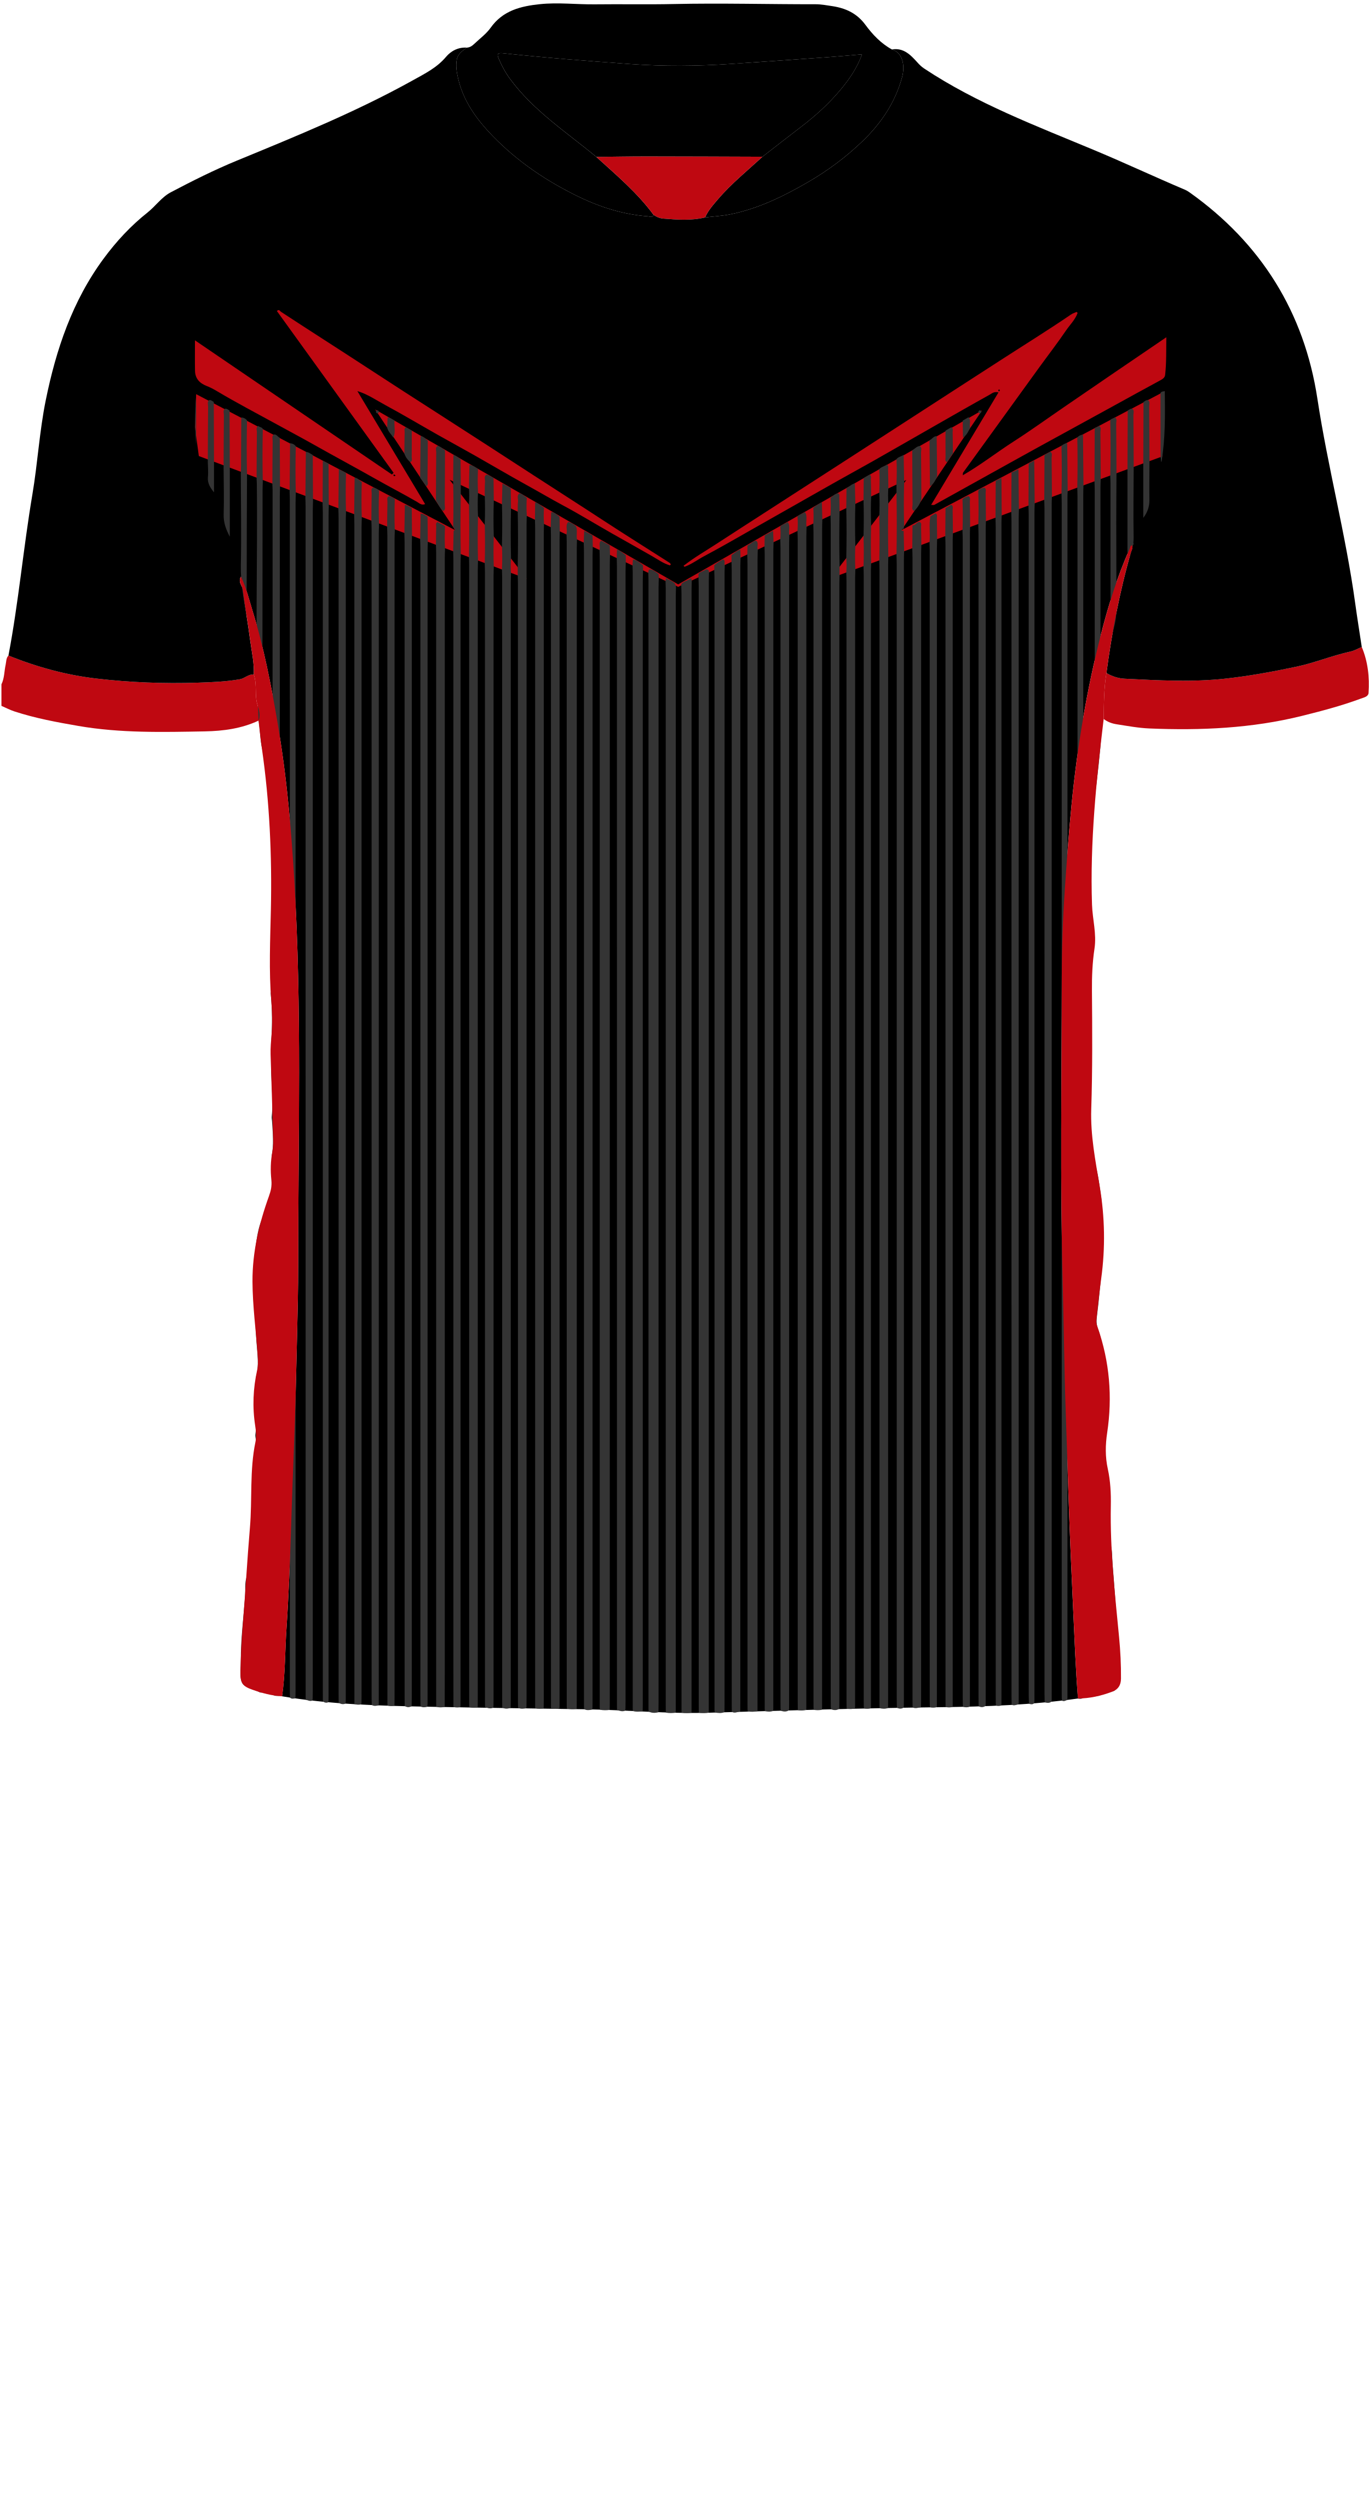 <!--?xml version="1.0" encoding="utf-8"?-->
<!-- Generator: Adobe Illustrator 24.2.3, SVG Export Plug-In . SVG Version: 6.00 Build 0)  -->
<svg version="1.1" id="Camada_1" xmlns="http://www.w3.org/2000/svg" xmlns:xlink="http://www.w3.org/1999/xlink" x="0px" y="0px" viewBox="0 0 229 418" enable-background="new 0 0 229 418" xml:space="preserve">
<g onclick="select(this)" class="" id="gola-primaria" fill="#000000">
	<path d="M109.326,35.921c-0.173,0.533-0.592,0.274-0.904,0.252
		c-4.104-0.299-7.951-1.506-11.64-3.29c-5.355-2.589-10.23-5.882-14.371-10.152
		c-2.651-2.734-4.901-5.787-5.784-9.624c-0.235-1.02-0.403-2.042-0.231-3.081
		c0.166-0.997,0.943-1.53,1.699-2.063c0.514-0.025,0.903-0.308,1.253-0.641
		c0.926-0.881,2-1.661,2.727-2.686c2.042-2.877,5.02-3.604,8.239-3.938
		c3.073-0.32,6.141,0.064,9.212,0.028c4.397-0.052,8.797,0.044,13.193-0.051
		c7.91-0.172,15.818,0.047,23.727,0.036c0.912-0.001,1.829,0.175,2.737,0.309
		c2.248,0.332,4.15,1.192,5.57,3.12c1.201,1.631,2.613,3.125,4.439,4.127
		c1.692,0.471,2.295,2.511,1.676,4.744c-1.17,4.221-3.545,7.68-6.642,10.647
		c-2.746,2.63-5.801,4.902-9.102,6.809c-4.071,2.352-8.275,4.418-12.928,5.357
		c-1.397,0.282-2.836,0.358-4.255,0.528c0.498-1.148,1.324-2.066,2.121-3.001
		c2.249-2.638,4.945-4.811,7.481-7.15c2.146-1.662,4.282-3.338,6.44-4.983
		c2.393-1.825,4.613-3.831,6.55-6.136c1.491-1.774,2.812-3.658,3.661-5.996
		c-2.045,0.171-3.948,0.35-5.854,0.486c-5.38,0.383-10.76,0.759-16.141,1.117
		c-5.59,0.372-11.179,0.415-16.772,0.019c-7.133-0.505-14.261-1.061-21.372-1.816
		c-0.726-0.077-0.973,0.109-0.667,0.832c0.515,1.218,1.126,2.376,1.913,3.447
		c3.924,5.341,9.441,8.916,14.446,13.059
		C103.115,29.287,106.607,32.223,109.326,35.921z"></path>
</g>
<g onclick="select(this)" class="" id="detalhe-punho" fill="#bf0811">
	<path d="M0.24,114.414c0.507-1.033,0.462-2.185,0.703-3.276
		c0.116-0.528,0.064-1.104,0.471-1.542c4.747,1.919,9.661,3.264,14.739,3.852
		c5.621,0.651,11.275,0.868,16.94,0.684c2.35-0.076,4.69-0.164,7.019-0.566
		c0.849-0.146,1.445-0.891,2.341-0.789c0.48,1.37,0.244,2.819,0.426,4.227
		c0.148,1.146,0.879,2.263,0.364,3.479c-2.841,1.333-5.908,1.738-8.967,1.795
		c-7.065,0.131-14.14,0.304-21.158-0.907c-3.614-0.624-7.213-1.288-10.704-2.43
		c-0.746-0.244-1.451-0.616-2.174-0.93C0.24,116.813,0.24,115.614,0.24,114.414z"></path>
	<path d="M184.617,120.203c0.037-2.57,0.037-5.142,0.463-7.689
		c0.94,0.57,1.979,0.904,3.054,0.956c5.608,0.275,11.229,0.599,16.823-0.011
		c3.99-0.435,7.945-1.161,11.886-1.994c3.093-0.653,6.001-1.869,9.074-2.541
		c0.649-0.142,1.25-0.5,1.873-0.759c1.029,2.465,1.315,5.05,1.132,7.685
		c-0.044,0.626-0.767,0.756-1.271,0.943c-3.215,1.194-6.528,2.066-9.852,2.892
		c-8.398,2.088-16.943,2.464-25.54,2.105c-1.825-0.076-3.643-0.418-5.454-0.697
		C186.023,120.973,185.262,120.707,184.617,120.203z"></path>
</g>
<g onclick="select(this)" class="" id="gola-secundaria" fill="#bf0811">
	<path d="M127.543,26.201c-2.536,2.339-5.232,4.511-7.481,7.15
		c-0.797,0.935-1.623,1.853-2.121,3.001c-2.313,0.56-4.646,0.381-6.981,0.197
		c-0.616-0.048-1.141-0.285-1.634-0.628c-2.719-3.699-6.211-6.634-9.578-9.692
		c2.834-0.029,5.668-0.082,8.501-0.081
		C114.681,26.151,121.112,26.182,127.543,26.201z"></path>
</g>
<path d="M189.368,91.157c0.038-0.134,0.075-0.268,0.113-0.402
	c0.026,0.028,0.073,0.055,0.075,0.085c0.012,0.152,0.02,0.31-0.208,0.297
	C189.348,91.137,189.368,91.157,189.368,91.157z"></path>
<g onclick="select(this)" class="" id="estampa-primaria" fill="#000000">
	<path d="M42.453,112.778c-0.896-0.102-1.492,0.643-2.341,0.789
		c-2.329,0.402-4.669,0.489-7.019,0.566c-5.665,0.184-11.318-0.033-16.94-0.684
		c-5.078-0.588-9.992-1.933-14.739-3.852c1.697-8.915,2.489-17.963,4-26.905
		c0.886-5.239,1.179-10.56,2.24-15.778c1.729-8.505,4.452-16.588,9.668-23.661
		c2.122-2.878,4.538-5.491,7.34-7.71c1.364-1.08,2.364-2.584,3.925-3.405
		c3.61-1.899,7.258-3.728,11.032-5.281c9.991-4.113,20.001-8.18,29.465-13.442
		c1.975-1.098,3.998-2.095,5.516-3.9c0.844-1.003,2.058-1.647,3.495-1.552
		c-0.756,0.533-1.533,1.066-1.699,2.063c-0.173,1.038-0.004,2.061,0.231,3.081
		c0.883,3.838,3.133,6.89,5.784,9.624c4.141,4.271,9.016,7.563,14.371,10.152
		c3.689,1.784,7.536,2.99,11.64,3.29c0.312,0.023,0.73,0.281,0.904-0.251
		c0.494,0.343,1.018,0.58,1.634,0.628c2.335,0.184,4.667,0.363,6.98-0.197
		c1.42-0.17,2.858-0.246,4.255-0.528c4.653-0.939,8.857-3.005,12.928-5.357
		c3.301-1.907,6.357-4.179,9.102-6.809c3.097-2.967,5.471-6.426,6.642-10.647
		c0.619-2.234,0.016-4.273-1.676-4.744c1.942-0.323,3.118,0.898,4.249,2.153
		c0.347,0.386,0.685,0.727,1.128,1.021c8.872,5.889,18.79,9.613,28.527,13.682
		c5.067,2.118,10.038,4.444,15.091,6.587c0.285,0.121,0.559,0.284,0.812,0.464
		c11.967,8.495,19.178,20.083,21.368,34.482c1.744,11.467,4.739,22.683,6.319,34.167
		c0.337,2.452,0.734,4.896,1.104,7.343c-0.623,0.259-1.225,0.617-1.873,0.759
		c-3.073,0.671-5.981,1.887-9.074,2.541c-3.941,0.833-7.895,1.559-11.886,1.994
		c-5.594,0.61-11.216,0.285-16.823,0.011c-1.076-0.053-2.115-0.387-3.054-0.956
		c0.913-6.797,2.195-13.519,4.081-20.119c0.116-0.405,0.406-0.798,0.186-1.258
		c0.229,0.014,0.22-0.145,0.208-0.297c-0.002-0.03-0.049-0.057-0.075-0.085
		c-0.038,0.134-0.075,0.268-0.113,0.402c-0.338,0.089-0.329,0.433-0.43,0.66
		c-2.042,4.574-3.519,9.347-4.761,14.182c-2.408,9.376-3.984,18.897-4.931,28.537
		c-0.471,4.788-0.818,9.583-1.14,14.377c-0.324,4.814-0.49,9.647-0.494,14.473
		c-0.014,17.026-0.293,34.051,0.154,51.078c0.192,7.304,0.26,14.611,0.515,21.916
		c0.17,4.865,0.32,9.731,0.485,14.597c0.203,5.981,0.459,11.958,0.741,17.936
		c0.237,5.022,0.416,10.045,0.81,15.058c-7.654,1.07-15.358,1.361-23.073,1.452
		c-12.947,0.153-25.888,0.562-38.83,0.929c-6.761,0.191-13.496-0.465-20.247-0.577
		c-8.711-0.144-17.422-0.246-26.132-0.423c-8.31-0.169-16.623-0.353-24.848-1.751
		c0.542-3.76,0.482-7.56,0.739-11.339c0.382-5.609,0.58-11.233,0.76-16.854
		c0.142-4.427,0.293-8.852,0.473-13.278c0.255-6.262,0.39-12.53,0.535-18.796
		c0.093-3.993,0.191-7.992,0.189-11.98c-0.008-21.407,0.634-42.822-0.658-64.218
		c-0.254-4.208-0.559-8.405-0.969-12.6c-0.447-4.587-1.058-9.142-1.828-13.688
		c-1.071-6.324-2.293-12.605-4.185-18.739c-0.582-1.885-1.037-3.822-1.938-5.698
		c-0.528,0.89,0.204,1.451,0.292,2.13c0.371,2.852,0.881,5.687,1.254,8.539
		C42.101,108.97,42.542,110.848,42.453,112.778z"></path>
	<path d="M127.543,26.201c-6.431-0.019-12.862-0.05-19.293-0.053
		c-2.834-0.002-5.668,0.052-8.501,0.081c-5.005-4.143-10.523-7.718-14.446-13.059
		c-0.787-1.071-1.398-2.229-1.913-3.447c-0.306-0.723-0.059-0.909,0.667-0.832
		c7.111,0.755,14.239,1.311,21.372,1.816c5.593,0.396,11.183,0.353,16.772-0.019
		c5.381-0.358,10.762-0.734,16.141-1.117c1.906-0.136,3.809-0.315,5.854-0.486
		c-0.849,2.337-2.17,4.221-3.661,5.996c-1.937,2.305-4.157,4.312-6.55,6.136
		C131.825,22.864,129.689,24.539,127.543,26.201z"></path>
</g>
<g onclick="select(this)" class="" id="estampa-secundaria" fill="#bf0811">
	<path d="M32.604,71.39l0.21-5.491l43.331,22.741L62.757,68.457
		l50.683,29.246l50.839-29.098l-13.463,20.014l44.024-23.218l-0.41,10.903
		l-55.462,20.362l12.644-16.423l-38.172,17.873L75.211,80.212l12.909,16.558
		L33.261,76.248L32.604,71.39z"></path>
	<path d="M180.26,52.307c-0.39,1.136-1.267,1.961-1.921,2.921
		c-1.456,2.136-3.038,4.185-4.558,6.277c-2.095,2.884-4.179,5.776-6.27,8.663
		c-2.137,2.952-4.277,5.901-6.411,8.855c-0.039,0.054-0.019,0.15-0.049,0.439
		c3.023-1.749,5.674-3.831,8.497-5.645c2.898-1.862,5.695-3.88,8.538-5.827
		c2.81-1.925,5.62-3.85,8.434-5.77c2.809-1.916,5.623-3.826,8.58-5.837
		c-0.034,2.207,0.028,4.254-0.201,6.294c-0.053,0.475-0.423,0.698-0.832,0.919
		c-2.725,1.471-5.433,2.972-8.148,4.46c-4.122,2.259-8.248,4.51-12.366,6.776
		c-3.02,1.662-6.031,3.34-9.044,5.014c-2.738,1.521-5.474,3.046-8.216,4.56
		c-0.09,0.05-0.233,0.006-0.537,0.006c3.779-6.308,7.504-12.525,11.268-18.809
		c-0.735-0.197-1.116,0.184-1.492,0.392c-3.047,1.691-6.07,3.426-9.098,5.154
		c-3.4,1.94-6.792,3.896-10.198,5.826c-2.691,1.524-5.409,3.002-8.096,4.532
		c-3.946,2.246-7.901,4.477-11.85,6.718c-2.825,1.603-5.637,3.236-8.507,4.761
		c-1.1,0.585-2.102,1.351-3.287,1.78c-0.046-0.063-0.099-0.119-0.159-0.168
		c1.818-1.419,3.824-2.563,5.748-3.821c2.516-1.646,5.051-3.267,7.576-4.9
		c4.954-3.203,9.917-6.391,14.869-9.596c4.263-2.76,8.534-5.509,12.794-8.274
		c4.03-2.616,8.073-5.212,12.107-7.823c3.903-2.527,7.862-4.968,11.704-7.589
		c0.287-0.196,0.636-0.3,0.957-0.447
		C180.142,52.208,180.197,52.261,180.26,52.307z M167.249,65.298
		c-0.026-0.066-0.041-0.174-0.078-0.182c-0.131-0.029-0.171,0.089-0.178,0.185
		c-0.003,0.046,0.074,0.097,0.114,0.146
		C167.155,65.397,167.202,65.348,167.249,65.298z"></path>
	<g onclick="select(this)">
		<path d="M112.063,94.526c-1.104-0.323-2.036-1.005-3.009-1.562
			c-2.242-1.284-4.5-2.538-6.746-3.814c-2.689-1.527-5.325-3.15-8.05-4.609
			c-2.106-1.128-4.161-2.343-6.252-3.495c-2.88-1.587-5.71-3.264-8.571-4.885
			c-2.078-1.177-4.178-2.315-6.256-3.49c-2.896-1.638-5.756-3.343-8.683-4.923
			c-1.529-0.826-2.97-1.829-4.718-2.367c3.768,6.283,7.536,12.566,11.337,18.903
			c-0.624,0.241-0.999-0.171-1.347-0.373c-2.274-1.313-4.607-2.517-6.891-3.81
			c-3.374-1.91-6.792-3.738-10.169-5.643c-2.08-1.173-4.193-2.297-6.289-3.447
			c-3.432-1.883-6.905-3.693-10.269-5.7c-0.504-0.301-1.037-0.566-1.583-0.78
			c-1.167-0.456-1.918-1.228-1.945-2.522c-0.034-1.619-0.008-3.24-0.008-5.107
			c11.096,7.556,22.021,14.995,32.947,22.434c0.092-0.096,0.184-0.192,0.277-0.288
			c-6.508-9.017-13.017-18.034-19.522-27.048c0.365-0.375,0.502,0.009,0.705,0.142
			c4.808,3.155,9.666,6.236,14.479,9.383c4.026,2.633,8.075,5.235,12.124,7.833
			c5.235,3.36,10.455,6.742,15.671,10.131c3.838,2.493,7.699,4.952,11.529,7.458
			c3.698,2.419,7.446,4.76,11.17,7.14c0.096,0.061,0.155,0.178,0.232,0.269
			C112.163,94.407,112.109,94.463,112.063,94.526z M65.991,79.358
			c-0.085-0.059-0.15-0.038-0.162,0.065c-0.014,0.123,0.046,0.207,0.178,0.177
			c0.059-0.013,0.107-0.077,0.16-0.118C66.109,79.44,66.05,79.398,65.991,79.358
			z"></path>
	</g>
</g>
<g onclick="select(this)" class="" id="estampa-terciaria" fill="#343434">
	<path d="M95.039,87.27c0.523,0.103,0.961,0.357,1.323,0.745
		c0.271,0.708,0.008,1.455,0.157,2.173c-0.013,0.518-0.038,1.037-0.038,1.555
		c-0.002,64.165-0.002,128.329-0.002,192.494
		c-0,0.479-0.01,0.959-0.015,1.438c-0.555,0.131-1.107,0.106-1.658-0.024
		c-0.002-0.16-0.006-0.32-0.006-0.479
		c-0-64.836-0-129.672-0.002-194.508
		c-0-0.479-0.025-0.957-0.038-1.436C94.964,88.591,94.515,87.862,95.039,87.27
		z"></path>
	<path d="M125.04,91.187c0.512-0.209,0.867-0.701,1.441-0.798
		c0.514,0.413,0.081,1.005,0.279,1.478c-0.013,0.519-0.038,1.037-0.038,1.556
		c-0.002,53.751-0.001,107.502-0.002,161.253
		c-0,10.47-0.004,20.941-0.006,31.411c-0.551,0.119-1.105,0.138-1.661,0.034
		c-0.004-0.399-0.012-0.799-0.012-1.199c-0.001-63.513-0-127.026-0.002-190.54
		c0-0.519-0.025-1.037-0.038-1.556C125.014,92.28,125.027,91.733,125.04,91.187z"></path>
	<path d="M100.559,90.388c0.48,0.266,0.96,0.532,1.441,0.798
		c0.013,0.546,0.027,1.093,0.04,1.639c-0.013,0.519-0.038,1.037-0.038,1.556
		c-0.002,63.351-0.002,126.702-0.002,190.053c-0,0.48-0.005,0.959-0.008,1.439
		c-0.557,0.081-1.112,0.081-1.665-0.034c-0.003-0.04-0.009-0.08-0.009-0.12
		c0.001-64.099,0.002-128.198,0.001-192.297c-0-0.519-0.025-1.037-0.038-1.556
		C100.478,91.394,100.045,90.802,100.559,90.388z"></path>
	<path d="M119.48,94.506c0.437-0.416,0.968-0.694,1.481-1
		c0.448,0.234,0.126,0.682,0.279,0.998c-0.013,0.479-0.038,0.957-0.038,1.436
		c-0.002,62.948-0.002,125.896-0.002,188.845c0,0.479-0.006,0.959-0.009,1.438
		c-0.538,0.279-1.097,0.16-1.654,0.088c-0.007-0.119-0.018-0.239-0.018-0.358
		c0-62.978,0.001-125.956,0-188.933c-0-0.519-0.025-1.037-0.038-1.556
		C119.48,95.145,119.48,94.826,119.48,94.506z"></path>
	<path d="M105.88,93.547c0.697,0.08,1.155,0.578,1.68,0.959
		c0,0.319,0,0.639,0,0.958c-0.013,0.519-0.038,1.037-0.038,1.556
		c-0.002,62.631-0.002,125.262-0.002,187.893
		c-0,0.4-0.009,0.799-0.014,1.198c-0.557,0.069-1.114,0.113-1.664-0.059
		c-0.001-0.439-0.002-0.878-0.002-1.318
		c-0-63.012,0-126.023-0.002-189.035
		c-0-0.399-0.025-0.797-0.038-1.196
		C105.827,94.186,105.853,93.867,105.88,93.547z"></path>
	<path d="M116.84,95.946c0.325-0.398,0.867-0.441,1.241-0.76
		c0.355-0.009,0.527,0.165,0.519,0.519c-0.013,0.519-0.038,1.037-0.038,1.556
		c-0.003,63.02-0.004,126.04-0.004,189.06c-0.555,0.126-1.112,0.095-1.671,0.023
		c-0.002-0.28-0.006-0.559-0.006-0.839
		c-0-62.428-0-124.856-0.002-187.284
		c-0-0.519-0.025-1.037-0.038-1.556
		C116.84,96.424,116.84,96.185,116.84,95.946z"></path>
	<path d="M108.719,95.186c0.583,0.08,0.995,0.47,1.441,0.798
		c0.013,0.227,0.027,0.453,0.04,0.68c-0.013,0.519-0.038,1.038-0.038,1.556
		c-0.002,62.164-0.002,124.327-0.002,186.491
		c-0,0.519-0.011,1.038-0.018,1.557c-0.566,0.143-1.122,0.154-1.655-0.13
		c-0.003-0.12-0.008-0.24-0.008-0.359c0-62.879,0.001-125.759-0-188.638
		c-0-0.479-0.025-0.957-0.038-1.436
		C108.501,95.514,108.436,95.257,108.719,95.186z"></path>
	<path d="M113.96,97.625c0.481-0.459,1.141-0.602,1.68-0.959
		c0.026,0.159,0.053,0.319,0.079,0.478c-0.013,0.519-0.038,1.037-0.038,1.556
		c-0.002,62.548-0.003,125.097-0.004,187.645
		c-0.558,0.084-1.117,0.085-1.675-0c-0.001-62.308-0.001-124.616-0.004-186.924
		c-0-0.519-0.025-1.037-0.038-1.556
		C113.96,97.784,113.96,97.704,113.96,97.625z"></path>
	<path d="M111.4,96.665c0.498,0.329,1.123,0.455,1.521,0.945
		c0.053,0.164,0.106,0.329,0.159,0.493c-0.013,0.519-0.038,1.037-0.038,1.556
		c-0.002,61.828-0.002,123.657-0.002,185.485c0,0.4-0.005,0.799-0.008,1.199
		c-0.556,0.073-1.112,0.104-1.665-0.027c-0.002-0.439-0.006-0.878-0.006-1.318
		c-0-62.22-0-124.439-0.002-186.659c-0-0.399-0.025-0.797-0.038-1.196
		C111.347,96.984,111.373,96.825,111.4,96.665z"></path>
	<path d="M147.08,78.436c0.325-0.398,0.867-0.441,1.241-0.76
		c0.389,0.187,0.223,0.544,0.232,0.828c0.031,1.016,0.034,2.032,0.047,3.048
		c-0.065,0.88-0.065,1.76,0,2.64c-0.066,2.958-0.066,5.916-0,8.874
		c-0.013,0.518-0.038,1.037-0.038,1.555c-0.002,63.127-0.002,126.253-0.002,189.38
		c0,0.519-0.005,1.039-0.008,1.558c-0.468,0.169-0.941,0.139-1.415,0.029
		c-0.007-0.119-0.019-0.239-0.019-0.358c0-63.296,0.001-126.592,0.001-189.889
		c-0-0.519-0.025-1.037-0.038-1.556c0.065-2.478,0.065-4.956,0-7.434
		c0.065-1.36,0.065-2.719-0-4.079
		C147.146,80.994,147.146,79.715,147.08,78.436z"></path>
	<path d="M78.52,77.716c0.558,0.084,1.016,0.367,1.44,0.72
		c-0.065,1.279-0.066,2.558,0,3.836c-0.065,1.36-0.065,2.719-0,4.079
		c-0.065,2.478-0.065,4.956,0,7.434c-0.013,0.479-0.038,0.957-0.038,1.436
		c-0.002,62.961-0.002,125.921-0.002,188.882
		c-0,0.44-0.007,0.879-0.011,1.319c-0.475,0.127-0.948,0.11-1.421-0.011
		c-0.003-0.24-0.007-0.479-0.007-0.719c-0-63.397-0-126.793-0.002-190.19
		c-0-0.479-0.025-0.957-0.038-1.436c0.065-2.958,0.066-5.916-0-8.874
		c0.065-0.88,0.065-1.76,0-2.64C78.467,80.274,78.493,78.995,78.52,77.716z"></path>
	<path d="M81.359,79.355c0.457,0.065,0.813,0.344,1.201,0.558
		c0.013,1.266,0.027,2.532,0.04,3.798c-0.066,1.999-0.066,3.999-0,5.998
		c-0.065,1.678-0.066,3.357,0,5.035c-0.013,0.479-0.038,0.957-0.038,1.436
		c-0.002,62.652-0.002,125.305-0.002,187.957
		c-0,0.439-0.008,0.879-0.012,1.318c-0.478,0.314-0.945,0.095-1.415-0.026
		c-0.004-0.44-0.011-0.879-0.011-1.319c-0-62.803-0-125.606-0.002-188.41
		c-0-0.479-0.025-0.958-0.038-1.436c0.065-2.238,0.065-4.476-0-6.715
		c0.065-1.599,0.065-3.199,0-4.798c0.013-0.74-0.003-1.483,0.052-2.22
		C81.161,80.139,80.895,79.669,81.359,79.355z"></path>
	<path d="M141.6,81.592c0.499-0.193,0.836-0.684,1.4-0.758
		c0.026,1.119,0.053,2.238,0.079,3.356c-0.066,2.319-0.066,4.638,0,6.957
		c-0.065,1.359-0.065,2.717-0,4.076c-0.013,0.519-0.038,1.037-0.038,1.556
		c-0.003,62.95-0.004,125.901-0.005,188.851c-0.473,0.111-0.948,0.145-1.425,0.029
		c-0.004-0.439-0.011-0.879-0.011-1.319
		c-0-62.36-0-124.721-0.002-187.081
		c-0-0.519-0.025-1.037-0.038-1.556c0.065-0.799,0.064-1.598,0-2.397
		c0.065-2.799,0.066-5.598-0-8.397
		C141.574,83.805,141.587,82.698,141.6,81.592z"></path>
	<path d="M84.04,80.835c0.467,0.253,0.933,0.505,1.4,0.758
		c0.013,1.106,0.027,2.213,0.04,3.319c-0.066,2.799-0.065,5.598-0,8.397
		c-0.065,0.879-0.065,1.758,0,2.637c-0.013,0.479-0.038,0.957-0.038,1.436
		c-0.002,62.27-0.002,124.54-0.002,186.81c0,0.44-0.008,0.879-0.012,1.319
		c-0.476,0.198-0.949,0.227-1.416-0.029c-0.004-0.399-0.011-0.799-0.011-1.198
		c-0-62.54-0-125.081-0.002-187.621
		c-0-0.479-0.025-0.957-0.038-1.436c0.065-1.359,0.065-2.718-0-4.077
		c0.066-2.319,0.066-4.638,0-6.957C83.987,83.072,84.013,81.953,84.04,80.835z
		"></path>
	<path d="M138.92,83.233c0.392-0.288,0.724-0.675,1.241-0.76
		c0.347,0.145,0.226,0.454,0.235,0.705c0.025,0.737,0.031,1.474,0.044,2.212
		c-0.066,3.039-0.066,6.077,0,9.116c-0,0.559-0,1.118-0,1.678
		c-0.013,0.479-0.038,0.957-0.038,1.436
		c-0.002,62.21-0.002,124.419-0.002,186.629c0,0.479-0.005,0.959-0.008,1.438
		c-0.457,0.304-0.933,0.249-1.415,0.075c-0.006-0.479-0.015-0.959-0.015-1.438
		c-0.001-65.552-0.001-131.104-0.002-196.657c-0-0.519-0.025-1.037-0.038-1.556
		C138.985,85.151,138.985,84.192,138.92,83.233z"></path>
	<path d="M86.879,82.473c0.518,0.083,0.845,0.477,1.241,0.76
		c-0.065,0.959-0.065,1.918,0,2.877c-0.013,0.519-0.038,1.037-0.038,1.556
		c-0.002,65.452-0.002,130.905-0.002,196.357
		c-0,0.519-0.011,1.038-0.017,1.557c-0.476,0.106-0.949,0.168-1.414-0.05
		c-0.003-0.36-0.008-0.72-0.008-1.079c-0-62.277-0-124.553-0.002-186.83
		c-0-0.479-0.025-0.957-0.038-1.436c-0-0.559-0-1.119-0-1.678
		c0.066-3.039,0.066-6.077,0-9.116c0.013-0.504-0.006-1.012,0.049-1.511
		C86.702,83.409,86.401,82.874,86.879,82.473z"></path>
	<path d="M136.04,84.912c0.429-0.397,0.94-0.67,1.44-0.959
		c0.026,0.959,0.053,1.918,0.079,2.876c-0.013,0.519-0.038,1.037-0.038,1.556
		c-0.003,65.815-0.004,131.63-0.006,197.446
		c-0.473,0.133-0.949,0.105-1.426,0.027c-0.003-0.399-0.009-0.799-0.009-1.198
		c-0-65.225-0-130.449-0.002-195.674c-0-0.479-0.025-0.957-0.038-1.436
		C136.105,86.67,136.105,85.791,136.04,84.912z"></path>
	<path d="M89.52,83.991c0.602,0.133,0.998,0.595,1.479,0.921
		c-0.065,0.879-0.065,1.758,0,2.637c-0.013,0.519-0.038,1.037-0.038,1.556
		c-0.002,65.062-0.002,130.123-0.002,195.185c0,0.439-0.008,0.879-0.013,1.318
		c-0.473,0.093-0.946,0.109-1.417-0.015c-0.004-0.04-0.011-0.08-0.011-0.119
		c0-65.696,0.001-131.392-0-197.089c-0-0.519-0.025-1.037-0.038-1.556
		C89.494,85.883,89.507,84.937,89.52,83.991z"></path>
	<path d="M133.4,86.351c0.324-0.398,0.867-0.441,1.241-0.76
		c0.519,0.764,0.078,1.637,0.279,2.437c-0.013,0.519-0.038,1.037-0.038,1.556
		c-0.003,65.43-0.003,130.859-0.004,196.289c-0.473,0.101-0.947,0.15-1.425,0.031
		c-0.004-0.44-0.012-0.879-0.012-1.319c-0.001-64.76-0-129.52-0.002-194.28
		c-0-0.519-0.025-1.037-0.038-1.556C133.465,87.95,133.465,87.15,133.4,86.351z
		"></path>
	<path d="M92.2,85.632c0.62-0.03,0.949,0.476,1.4,0.758
		c0.013,0.786,0.027,1.573,0.04,2.359c-0.013,0.479-0.038,0.957-0.038,1.436
		c-0.002,64.71-0.002,129.42-0.002,194.129c0,0.44-0.005,0.879-0.007,1.319
		c-0.477,0.092-0.953,0.094-1.429-0.014c-0.001-65.345-0.002-130.689-0.005-196.034
		c-0-0.519-0.025-1.037-0.038-1.556
		C92.147,87.23,92.173,86.431,92.2,85.632z"></path>
	<path d="M130.52,88.03c0.325-0.398,0.867-0.441,1.241-0.76
		c0.516,0.679,0.084,1.478,0.279,2.197c-0.013,0.479-0.038,0.957-0.038,1.436
		c-0.002,64.57-0.002,129.14-0.002,193.709c0,0.439-0.006,0.879-0.009,1.318
		c-0.458,0.299-0.933,0.251-1.414,0.067c-0.006-0.479-0.016-0.959-0.016-1.438
		c-0.001-64.272-0.001-128.544-0.002-192.816c0-0.519-0.025-1.037-0.038-1.556
		C130.585,89.468,130.585,88.749,130.52,88.03z"></path>
	<path d="M152.64,87.829c0.513,0.055,0.687-0.615,1.201-0.558
		c0.389,0.187,0.223,0.544,0.232,0.828c0.031,1.016,0.034,2.032,0.047,3.048
		c-0.013,0.479-0.038,0.958-0.038,1.436c-0.002,63.842-0.002,127.683-0.002,191.525
		c0,0.44-0.007,0.879-0.011,1.319c-0.471,0.067-0.938,0.288-1.415,0.028
		c-0.004-0.439-0.012-0.879-0.012-1.318c-0.001-63.651-0-127.303-0.002-190.954
		c-0-0.518-0.025-1.037-0.038-1.555
		C152.614,90.361,152.627,89.095,152.64,87.829z"></path>
	<path d="M73.199,87.27c0.379,0.31,0.914,0.366,1.241,0.76
		c-0.065,1.279-0.065,2.558,0,3.836c-0.013,0.479-0.038,0.957-0.038,1.436
		c-0.002,62.226-0.002,124.453-0.002,186.679c-0,1.798-0.008,3.596-0.013,5.395
		c-0.475,0.097-0.949,0.114-1.421-0.02c-0.002-0.399-0.006-0.799-0.006-1.198
		c-0-63.938-0-127.877-0.002-191.815
		c-0-0.399-0.025-0.797-0.038-1.196c0.013-1.016,0.015-2.033,0.047-3.048
		C72.976,87.814,72.81,87.457,73.199,87.27z"></path>
	<path d="M127.92,89.508c0.467-0.253,0.933-0.505,1.4-0.758
		c0.026,0.639,0.053,1.278,0.079,1.917c-0.013,0.479-0.038,0.957-0.038,1.436
		c-0.002,35.959-0.001,71.918-0.002,107.877
		c-0.001,28.687-0.004,57.374-0.006,86.06c-0.469,0.168-0.942,0.151-1.418,0.035
		c-0.006-0.119-0.017-0.239-0.017-0.358c0-64.338,0.001-128.676,0-193.013
		c0-0.439-0.025-0.877-0.038-1.316C127.894,90.76,127.907,90.134,127.92,89.508z"></path>
	<path d="M97.72,88.75c0.467,0.253,0.933,0.505,1.4,0.758
		c0.013,0.627,0.027,1.253,0.04,1.88c-0.013,0.518-0.038,1.037-0.038,1.555
		c-0.002,63.772-0.002,127.544-0.002,191.316c-0,0.519-0.01,1.038-0.015,1.557
		c-0.478,0.09-0.955,0.183-1.414-0.077c-0.003-0.36-0.009-0.719-0.009-1.079
		c-0-64.146-0-128.291-0.002-192.437c-0-0.519-0.025-1.037-0.038-1.556
		C97.667,90.028,97.693,89.389,97.72,88.75z"></path>
	<path d="M122.36,92.827c0.479-0.33,0.879-0.786,1.479-0.921
		c0.013,0.466,0.027,0.932,0.04,1.399c-0.013,0.519-0.038,1.037-0.038,1.556
		c-0.002,63.238-0.002,126.477-0.002,189.715
		c-0,0.52-0.004,1.039-0.007,1.559c-0.472,0.043-0.935,0.382-1.42,0.048
		c-0.004-0.439-0.011-0.879-0.011-1.318c-0.001-63.135-0-126.269-0.002-189.404
		c-0-0.479-0.025-0.957-0.038-1.436
		C122.36,93.626,122.36,93.227,122.36,92.827z"></path>
	<path d="M103.2,91.907c0.602,0.133,0.998,0.595,1.479,0.921
		c0,0.399,0,0.799,0,1.198c-0.013,0.519-0.038,1.037-0.038,1.556
		c-0.002,62.944-0.002,125.887-0.002,188.831c-0,0.519-0.011,1.039-0.016,1.558
		c-0.486,0.259-0.949,0.059-1.416-0.071c-0.002-0.24-0.006-0.479-0.006-0.719
		c-0-63.439-0-126.879-0.002-190.318
		c-0-0.519-0.025-1.037-0.038-1.556
		C103.174,92.839,103.187,92.373,103.2,91.907z"></path>
	<path d="M46.84,81.553c-0.013,0.518-0.038,1.037-0.038,1.555
		c-0.002,66.285-0.002,132.57-0.003,198.854c-0,0.519-0.018,1.038-0.028,1.557
		c-0.405,0.01-0.828,0.107-1.166-0.226c-0.004-0.08-0.012-0.16-0.012-0.239
		c0.002-27.601,0.005-55.203,0.001-82.804c-0-0.426,0.133-0.883-0.175-1.272
		c0.002-0.661,0.004-1.322,0.005-1.983c0.252-1.201,0.166-2.401,0.004-3.602
		c0.399-1.986,0.202-3.979,0.07-5.971c-0.016-0.239-0.084-0.482-0.057-0.714
		c0.375-3.194-0.23-6.382-0.05-9.573c0.316-1.116,0.31-2.233,0.001-3.349
		c0.155-2.473,0.152-4.944-0.082-7.413c-0.019-0.198-0.056-0.397,0.048-0.584
		c0.284-0.129,0.219-0.395,0.219-0.616c0.007-2.335,0.007-4.67,0.001-7.005
		c-0.001-0.223,0.059-0.486-0.217-0.621c0.004-0.503,0.008-1.006,0.013-1.51
		c0.354-0.415,0.203-0.917,0.204-1.377c0.015-5.113,0.012-10.227,0.012-15.341
		c0.003-19.137,0.006-38.274,0.007-57.411c0-0.279-0.025-0.557-0.038-0.836
		c0.013-2.453,0.017-4.905,0.05-7.357c0.005-0.36-0.214-0.798,0.229-1.077
		c0.449-0.035,0.622,0.404,0.961,0.558C46.813,75.982,46.826,78.768,46.84,81.553
		z"></path>
	<path d="M150.022,285.504c-0.007-0.519-0.021-1.039-0.021-1.558
		c-0.001-63.188-0.001-126.376-0.003-189.564
		c-0-0.519-0.025-1.037-0.038-1.556c0.066-3.438,0.066-6.875,0-10.313
		c-0-0.56-0-1.12-0-1.68c0.065-1.359,0.065-2.718,0-4.077
		c0.308-0.394,0.832-0.427,1.2-0.719c0.026,1.439,0.053,2.877,0.079,4.316
		c0,0.16,0,0.321,0,0.481c-0.066,2.318-0.065,4.636-0,6.955
		c-0.028,0.227-0.056,0.455-0.084,0.682c0,0,0.03,0.012,0.03,0.012
		c-0.196-0.145-0.363-0.029-0.369,0.136c-0.007,0.19,0.218,0.1,0.343,0.131
		c0.026,1.119,0.053,2.238,0.079,3.357c-0.013,0.519-0.038,1.037-0.038,1.556
		c-0.002,63.5-0.002,126.999-0.002,190.499c0,0.439-0.01,0.879-0.015,1.318
		C150.802,285.725,150.414,285.714,150.022,285.504z"></path>
	<path d="M77.08,92.826c-0.013,0.519-0.038,1.037-0.038,1.556
		c-0.002,63.31-0.002,126.62-0.002,189.93c0,0.36-0.007,0.719-0.01,1.079
		c-0.394,0.095-0.788,0.102-1.181-0.007c-0.003-2.038-0.007-4.076-0.007-6.115
		c-0-61.869-0-123.738-0.002-185.607c-0-0.519-0.025-1.037-0.038-1.556
		c0.026-1.119,0.053-2.238,0.079-3.356c0.492-0.297-0.044-0.482-0.079-0.722
		c0.065-2.398,0.066-4.796-0-7.194c0-0.16,0-0.321,0-0.481
		c0.013-1.426,0.027-2.852,0.04-4.277c0.485,0.098,0.816,0.451,1.199,0.719
		c0.013,1.426,0.027,2.852,0.04,4.278c-0,0.56-0,1.12-0,1.681
		C77.014,86.111,77.014,89.469,77.08,92.826z"></path>
	<path d="M174.746,284.616c-0.009-0.479-0.025-0.957-0.025-1.436
		c-0.001-66.011-0.001-132.022-0.003-198.033c-0-0.479-0.025-0.957-0.038-1.436
		c0.013-2.545,0.027-5.091,0.04-7.636c0.32-0.186,0.64-0.372,0.961-0.558
		c0.442,0.278,0.223,0.716,0.229,1.075c0.034,2.133,0.037,4.266,0.05,6.4
		c-0.013,0.439-0.038,0.878-0.038,1.316c-0.001,66.6-0,133.2-0,199.8
		c0,0.12-0.006,0.24-0.009,0.359C175.558,284.788,175.152,284.704,174.746,284.616z"></path>
	<path d="M52.36,83.711c-0.013,0.519-0.038,1.037-0.038,1.556
		c-0.002,65.822-0.002,131.645-0.003,197.467
		c-0,0.519-0.016,1.038-0.025,1.557c-0.418,0.209-0.787-0.017-1.168-0.132
		c-0.002-28.413-0.005-56.826-0.005-85.239
		c-0.001-38.084-0-76.169-0.002-114.253c-0-0.479-0.025-0.957-0.038-1.436
		c0.026-2.558,0.053-5.116,0.079-7.674c0.462,0.003,0.786,0.318,1.16,0.518
		C52.333,78.621,52.346,81.166,52.36,83.711z"></path>
	<path d="M169.22,284.994c-0.007-0.519-0.019-1.039-0.019-1.558
		c-0.001-65.417-0.001-130.833-0.002-196.25c-0-0.519-0.025-1.037-0.038-1.556
		c0.013-2.226,0.027-4.451,0.04-6.677c0.433-0.07,0.784-0.321,1.16-0.518
		c0.026,2.238,0.053,4.476,0.079,6.715c-0.013,0.519-0.038,1.037-0.038,1.556
		c-0.001,65.994,0.001,131.987,0.002,197.981c0,0.08-0.006,0.16-0.01,0.24
		C170.005,284.992,169.628,285.255,169.22,284.994z"></path>
	<path d="M57.88,85.631c-0.013,0.479-0.038,0.957-0.038,1.436
		c-0.002,65.59-0.002,131.18-0.002,196.769
		c-0,0.32-0.006,0.639-0.01,0.959c-0.416,0.216-0.803,0.104-1.182-0.102
		c-0.003-0.48-0.007-0.959-0.007-1.439c-0-65.556-0-131.111-0.002-196.667
		c-0-0.479-0.025-0.957-0.038-1.436c0.026-2.238,0.053-4.476,0.079-6.715
		c0.368,0.293,0.893,0.325,1.2,0.719C57.814,81.314,57.814,83.472,57.88,85.631
		z"></path>
	<path d="M144.495,285.619c-0.005-0.399-0.014-0.799-0.014-1.198
		c-0.001-62.746-0.001-125.493-0.002-188.239c0-0.479-0.025-0.957-0.038-1.436
		c0.066-1.678,0.066-3.357,0-5.035c0.065-2.079,0.065-4.159-0-6.238
		c0.013-1.186,0.027-2.372,0.04-3.559c0.32-0.186,0.64-0.372,0.961-0.558
		c0.389,0.186,0.222,0.543,0.232,0.827c0.032,0.936,0.034,1.873,0.047,2.81
		c-0.065,1.599-0.065,3.199,0,4.798c-0.066,2.158-0.065,4.317-0,6.475
		c-0.013,0.359-0.038,0.717-0.038,1.076c0.001,63.339,0.003,126.679,0.005,190.018
		c0,0.08-0.01,0.159-0.016,0.239C145.281,285.715,144.889,285.706,144.495,285.619z"></path>
	<path d="M59.284,284.898c-0.001-65.744-0.003-131.488-0.006-197.232
		c-0-0.519-0.025-1.037-0.038-1.556c0.026-2.078,0.053-4.157,0.079-6.235
		c0.543,0.001,0.781,0.511,1.2,0.719c-0.066,1.999-0.066,3.997,0,5.996
		c-0.013,0.519-0.038,1.037-0.038,1.556c-0.002,65.159-0.002,130.317-0.002,195.476
		c-0,0.44-0.008,0.879-0.013,1.319
		C60.068,285.042,59.674,285.022,59.284,284.898z"></path>
	<path d="M163.7,285.249c-0.007-0.519-0.019-1.039-0.019-1.558
		c-0.001-64.782-0.001-129.564-0.002-194.346c-0-0.519-0.025-1.037-0.038-1.556
		c0.065-1.918,0.065-3.837,0-5.755c0.261-0.312,0.62-0.438,1.001-0.52
		c0.409,0.235,0.223,0.631,0.23,0.953c0.033,1.534,0.035,3.069,0.049,4.603
		c-0.013,0.479-0.038,0.958-0.038,1.436c-0.002,65.322-0.002,130.643-0.002,195.965
		c0,0.24-0.005,0.48-0.008,0.719C164.494,285.464,164.103,285.485,163.7,285.249z"></path>
	<path d="M63.4,87.789c-0.013,0.479-0.038,0.957-0.038,1.436
		c-0.002,65.135-0.002,130.269-0.002,195.404c0,0.159-0.01,0.319-0.015,0.478
		c-0.395,0.092-0.79,0.185-1.164-0.069c-0.006-0.399-0.019-0.799-0.019-1.198
		c-0.001-65.111-0.001-130.223-0.002-195.334c-0-0.479-0.025-0.957-0.038-1.436
		c0.013-1.534,0.015-3.069,0.049-4.603c0.007-0.322-0.179-0.718,0.23-0.953
		c0.381,0.082,0.739,0.208,1,0.52C63.335,83.952,63.335,85.871,63.4,87.789
		z"></path>
	<path d="M162.28,88.029c-0.013,0.359-0.038,0.717-0.038,1.076
		c-0.002,65.09-0.002,130.181-0.002,195.271c0,0.319-0.007,0.638-0.011,0.957
		c-0.388,0.145-0.778,0.131-1.17,0.019c-0.006-0.479-0.018-0.958-0.018-1.437
		c-0.001-64.577-0.001-129.154-0.002-193.731c-0-0.479-0.025-0.957-0.038-1.436
		c0.065-1.759,0.065-3.517,0-5.276c0.262-0.311,0.62-0.438,1.001-0.52
		c0.409,0.234,0.222,0.63,0.23,0.951
		C162.265,85.278,162.266,86.654,162.28,88.029z"></path>
	<path d="M64.805,285.142c-0.002-52.556-0.003-105.113-0.005-157.669
		c-0-12.63,0-25.259-0.002-37.889c-0-0.439-0.025-0.877-0.038-1.316
		c0.013-1.455,0.015-2.91,0.049-4.364c0.007-0.321-0.179-0.717,0.23-0.952
		c0.381,0.082,0.739,0.208,1.001,0.52c-0.065,1.759-0.065,3.517,0,5.276
		c-0.013,0.479-0.038,0.957-0.038,1.436c-0.002,64.556-0.002,129.113-0.002,193.669
		c-0,0.44-0.007,0.879-0.01,1.319
		C65.591,285.271,65.197,285.251,64.805,285.142z"></path>
	<path d="M158.171,285.388c-0.004-0.44-0.011-0.879-0.011-1.319
		c-0-64.309-0-128.617-0.002-192.926c0-0.479-0.025-0.957-0.038-1.436
		c0.013-1.586,0.027-3.172,0.04-4.758c0.32-0.186,0.64-0.372,0.961-0.558
		c0.409,0.234,0.222,0.629,0.23,0.95c0.035,1.295,0.035,2.59,0.049,3.886
		c-0.013,0.359-0.038,0.718-0.038,1.076c0,64.944,0.002,129.888,0.003,194.832
		c0,0.08-0.007,0.16-0.011,0.239C158.961,285.488,158.566,285.481,158.171,285.388z"></path>
	<path d="M68.92,89.708c-0.013,0.519-0.038,1.037-0.038,1.556
		c-0.002,64.182-0.002,128.364-0.002,192.547c-0,0.479-0.012,0.959-0.019,1.438
		c-0.398,0.229-0.787,0.226-1.169-0.038c-0.004-0.519-0.011-1.039-0.011-1.558
		c-0.001-64.29-0-128.579-0.002-192.869
		c-0-0.518-0.025-1.037-0.038-1.555c0.026-1.599,0.053-3.197,0.079-4.796
		c0.456,0.016,0.784,0.322,1.16,0.518C68.893,86.536,68.906,88.122,68.92,89.708
		z"></path>
	<path d="M71.56,90.668c-0.013,0.519-0.038,1.037-0.038,1.556
		c-0.002,64.173-0.002,128.347-0.002,192.52c0,0.199-0.014,0.398-0.021,0.597
		c-0.391,0.118-0.78,0.139-1.165-0.027c-0.004-0.559-0.012-1.118-0.012-1.676
		c-0.001-63.965-0-127.929-0.002-191.894
		c-0-0.518-0.025-1.037-0.038-1.555c0.026-1.439,0.053-2.877,0.079-4.316
		c0.463,0.003,0.786,0.318,1.16,0.518C71.533,87.815,71.546,89.242,71.56,90.668z
		"></path>
	<path d="M155.532,285.416c-0.004-0.44-0.012-0.879-0.012-1.319
		c-0.001-63.998-0-127.996-0.002-191.994c-0-0.479-0.025-0.957-0.038-1.436
		c0.165-1.44-0.137-2.896,0.157-4.331c0.281-0.168,0.562-0.337,0.843-0.505
		c0.389,0.188,0.225,0.546,0.232,0.831c0.03,1.175,0.034,2.35,0.047,3.526
		c-0.013,0.519-0.038,1.037-0.038,1.556c-0.002,64.354-0.002,128.708-0.002,193.062
		c0,0.2-0.004,0.4-0.007,0.599C156.32,285.52,155.927,285.529,155.532,285.416z"></path>
	<path d="M180.261,283.981c-0.007-0.599-0.02-1.199-0.02-1.798
		c-0.001-66.358-0.001-132.716-0.003-199.074c-0-0.519-0.025-1.037-0.038-1.556
		c0.066-2.798,0.065-5.596,0-8.394c0.248-0.304,0.566-0.469,0.96-0.479
		c0.026,2.798,0.053,5.596,0.079,8.394c-0.013,0.519-0.038,1.037-0.038,1.556
		c-0.002,66.676-0.002,133.351-0.002,200.027c0,0.399-0.011,0.799-0.017,1.199
		C180.901,284.083,180.582,284.036,180.261,283.981z"></path>
	<path d="M177.609,284.308c-0.003-0.44-0.009-0.879-0.009-1.319
		c-0-66.307-0-132.614-0.002-198.921c-0-0.519-0.025-1.037-0.038-1.556
		c0.065-2.638,0.065-5.276,0-7.914c0.249-0.303,0.566-0.469,0.96-0.479
		c0.026,2.638,0.053,5.276,0.079,7.914c-0.013,0.359-0.038,0.718-0.038,1.076
		c-0.002,66.708-0.002,133.416-0.002,200.124c0,0.32-0.003,0.639-0.004,0.959
		C178.251,284.317,177.957,284.527,177.609,284.308z"></path>
	<path d="M49.48,82.512c-0.013,0.519-0.038,1.037-0.038,1.556
		c-0.002,66.226-0.002,132.452-0.002,198.679c-0,0.399-0.012,0.799-0.018,1.198
		c-0.324,0.029-0.665,0.161-0.931-0.154c-0.003-0.479-0.009-0.959-0.009-1.438
		c-0-66.215-0-132.43-0.002-198.645
		c-0-0.479-0.025-0.957-0.038-1.436c0.026-2.718,0.053-5.436,0.079-8.153
		c0.395,0.011,0.712,0.176,0.96,0.479C49.414,77.236,49.414,79.874,49.48,82.512z
		"></path>
	<path d="M172.103,284.841c-0.008-0.479-0.022-0.958-0.022-1.436
		c-0.001-65.766-0.001-131.532-0.003-197.298
		c-0-0.479-0.025-0.957-0.038-1.436c0.013-2.385,0.027-4.771,0.04-7.156
		c0.307-0.173,0.613-0.345,0.92-0.518c0.026,2.398,0.053,4.796,0.079,7.194
		c-0.013,0.519-0.038,1.037-0.038,1.556c-0.002,66.127-0.002,132.253-0.002,198.38
		c0,0.2-0.006,0.399-0.01,0.599C172.753,285.019,172.43,284.944,172.103,284.841z"></path>
	<path d="M55,84.671c-0.013,0.519-0.038,1.037-0.038,1.556
		c-0.002,65.795-0.002,131.59-0.002,197.385c-0,0.319-0.009,0.639-0.014,0.958
		c-0.34,0.193-0.645,0.089-0.939-0.112c-0.002-0.56-0.006-1.119-0.006-1.679
		C54,217.102,54,151.425,53.999,85.747c-0-0.519-0.025-1.037-0.038-1.556
		c0.013-2.385,0.027-4.771,0.04-7.156c0.32,0.16,0.64,0.319,0.959,0.479
		C54.973,79.9,54.986,82.285,55,84.671z"></path>
	<path d="M166.575,285.146c-0.005-0.479-0.014-0.959-0.014-1.438
		c-0.001-65.187-0-130.374-0.002-195.562c-0-0.519-0.025-1.037-0.038-1.556
		c0.013-2.066,0.027-4.131,0.04-6.197c0.32-0.16,0.64-0.319,0.959-0.479
		c0.013,2.065,0.027,4.131,0.04,6.196c-0.013,0.399-0.038,0.797-0.038,1.196
		c-0.002,65.498-0.002,130.996-0.002,196.494c0,0.439-0.002,0.879-0.004,1.318
		C167.206,285.258,166.891,285.238,166.575,285.146z"></path>
	<path d="M184.241,224.323c-0.253,0.573-0.157,1.18-0.157,1.773
		c-0.007,19.074-0.009,38.149-0.011,57.223c-0.26,0.288-0.596,0.224-0.923,0.196
		c-0.01-0.439-0.028-0.878-0.028-1.317c-0.001-28.357-0.002-56.714,0.002-85.071
		c0-0.837,0.044-1.674,0.067-2.511c0.582,1.938,0.76,3.947,1.055,5.936
		c-0.042,0.393-0.119,0.786-0.121,1.179c-0.015,3.286-0.018,6.573-0.018,9.859
		c-0,0.272-0.029,0.56,0.171,0.793c-0.249,2.523-0.452,5.052-0.775,7.566
		c-0.1,0.776-0.115,1.488,0.154,2.208
		C183.921,222.862,184.123,223.581,184.241,224.323z"></path>
	<path d="M43.854,203.729c0.022,0.518,0.062,1.036,0.062,1.553
		c0.003,25.691,0.003,51.382,0.002,77.073c-0,0.199-0.019,0.398-0.03,0.596
		c-0.372,0.122-0.636-0.123-0.928-0.274c-0-12.174,0.005-24.348-0.007-36.523
		c-0.002-1.992,0.141-3.992-0.237-5.972c-0.043-0.226,0.018-0.474,0.044-0.711
		c0.324-3.062,0.269-6.127,0.057-9.192c0.56-1.966,0.223-3.945,0.084-5.921
		c-0.056-0.794-0.093-1.589-0.139-2.383c0.213-0.28,0.153-0.612,0.155-0.923
		c0.018-3.822,0.03-7.645,0.031-11.467c0-0.345,0.071-0.725-0.203-1.024
		C42.964,206.916,43.185,205.271,43.854,203.729z"></path>
	<path d="M183.18,132.998c-0.02-1.514-0.057-3.027-0.057-4.541
		c-0.004-15.517-0.002-31.034-0.004-46.551c-0-0.438-0.025-0.876-0.038-1.314
		c0.013-3.025,0.027-6.05,0.04-9.075c0.289,0.003,0.49-0.191,0.721-0.318
		c0.443,0.279,0.224,0.717,0.229,1.077c0.033,2.612,0.037,5.224,0.05,7.837
		c-0.013,0.398-0.038,0.797-0.038,1.195c-0.002,12.861-0.004,25.721,0.003,38.582
		c0,0.875-0.067,1.758,0.159,2.622
		C184.027,126.022,183.593,129.509,183.18,132.998z"></path>
	<path d="M43.96,80.593c-0.013,0.439-0.038,0.877-0.038,1.316
		c-0.011,13.986-0.019,27.973-0.029,41.959c-0,0.477-0.011,0.955-0.017,1.432
		c-0.399-1.61-0.334-3.28-0.629-4.903c-0.634-13.186-0.119-26.38-0.287-39.569
		c-0.003-0.238-0.025-0.477-0.039-0.715c0.013-2.612,0.018-5.225,0.05-7.837
		c0.004-0.36-0.214-0.799,0.229-1.077c0.199,0.253,0.617,0.186,0.761,0.52
		C43.894,74.677,43.894,77.635,43.96,80.593z"></path>
	<path d="M185.803,282.814c-0.014-1.757-0.042-3.513-0.04-5.27
		c0.006-6.428,0.023-12.856,0.035-19.283c0.285,1.04,0.218,2.117,0.306,3.175
		c0.304,3.651,0.539,7.308,0.8,10.962c-0.197,0.367-0.177,0.772-0.177,1.165
		c-0.001,2.899,0.01,5.799,0.017,8.698
		C186.569,282.682,186.22,282.806,185.803,282.814z"></path>
	<path d="M41.249,263.668c0.002,6.104,0.101,12.208-0.023,18.312
		c-0.629-0.24-0.847-0.726-0.947-1.367c-0.155-0.998,0.009-1.983,0.004-2.973
		c-0.018-3.615,0.454-7.197,0.714-10.793C41.075,265.788,40.898,264.706,41.249,263.668
		z"></path>
	<path d="M185.72,70.28c0.144-0.334,0.556-0.276,0.761-0.52
		c0.443,0.279,0.225,0.718,0.229,1.078c0.032,2.772,0.037,5.544,0.05,8.316
		c-0.013,2.754-0.038,5.508-0.037,8.262c0.002,4.871,0.03,9.742,0.025,14.613
		c-0.002,1.721-0.519,3.365-0.987,5.039c0-0.481,0-0.963-0-1.444
		c-0-8.225,0.001-16.45-0.002-24.675c-0-0.438-0.025-0.877-0.038-1.315
		C185.786,76.516,185.786,73.398,185.72,70.28z"></path>
	<path d="M41.32,79.634c-0.013,2.956-0.034,5.912-0.038,8.868
		c-0.006,4.794-0.002,9.588-0.056,14.385c-0.471-2.781-0.998-5.534-0.939-8.393
		c0.106-5.111,0.007-10.226-0.006-15.34c0.013-0.433,0.036-0.867,0.038-1.3
		c0.016-2.684,0.028-5.369,0.041-8.053c0.395,0.011,0.711,0.177,0.96,0.479
		C41.254,73.398,41.254,76.516,41.32,79.634z"></path>
	<path d="M189.64,77.955c-0.013,3.953-0.081,7.907-0.011,11.859
		c0.026,1.445-0.428,2.709-1.029,4.007c0-5.129,0-10.257,0-15.386
		c0.013-3.265,0.027-6.53,0.04-9.795c0.228-0.134,0.43-0.325,0.72-0.318
		c0.443,0.279,0.225,0.718,0.229,1.078
		C189.621,72.251,189.626,75.103,189.64,77.955z"></path>
	<path d="M37.679,68.321c0.29-0.007,0.493,0.184,0.721,0.318
		c0.013,3.265,0.027,6.53,0.04,9.795c0,3.764,0,7.528,0,11.292
		c-0.645-1.201-1.071-2.386-1.027-3.754c0.082-2.59,0.001-5.186-0.012-7.779
		c0.013-2.932,0.018-5.863,0.05-8.795C37.454,69.039,37.236,68.6,37.679,68.321
		z"></path>
	<path d="M192.001,66.882c0.444,0.279,0.225,0.718,0.229,1.078
		c0.031,3.011,0.037,6.023,0.05,9.035c-0.007,2.189-0.039,4.379-0.011,6.568
		c0.014,1.107-0.304,2.089-1.028,3.018c0-3.035,0-6.071,0-9.106
		c0.013-3.425,0.027-6.85,0.04-10.275
		C191.508,67.066,191.711,66.876,192.001,66.882z"></path>
	<path d="M74.44,75.317c-0.013,3.012-0.019,6.023-0.05,9.035
		c-0.004,0.36,0.215,0.8-0.229,1.078c-0.597-0.441-0.848-1.131-1.24-1.72
		c0.013-2.692,0.018-5.384,0.05-8.076c0.004-0.36-0.214-0.799,0.229-1.078
		C73.717,74.64,74.045,75.034,74.44,75.317z"></path>
	<path d="M152.879,85.431c-0.444-0.279-0.225-0.718-0.229-1.078
		c-0.031-3.011-0.037-6.023-0.05-9.035c0.392-0.288,0.724-0.675,1.241-0.76
		c0.443,0.278,0.224,0.717,0.229,1.077c0.033,2.612,0.037,5.224,0.05,7.836
		C153.882,84.236,153.506,84.912,152.879,85.431z"></path>
	<path d="M35.76,67.201c0.013,3.425,0.027,6.849,0.04,10.274
		c0,1.614,0,3.228,0,4.842c-0.644-0.782-1.126-1.549-1.02-2.581
		c0.085-0.824-0.007-1.667-0.02-2.501c0.013-3.092,0.019-6.183,0.05-9.275
		c0.004-0.36-0.215-0.8,0.229-1.079C35.329,66.876,35.532,67.066,35.76,67.201
		z"></path>
	<path d="M156.681,72.919c0.026,2.238,0.053,4.476,0.079,6.715
		c-0.289,0.639-0.565,1.287-1.201,1.678c-0.026-2.558-0.053-5.116-0.079-7.673
		C155.893,73.42,156.137,72.92,156.681,72.919z"></path>
	<path d="M70.28,79.874c0.026-2.318,0.053-4.636,0.079-6.954
		c0.543,0.001,0.781,0.512,1.2,0.719c-0.013,2.192-0.015,4.385-0.051,6.577
		c-0.006,0.364,0.21,0.793-0.19,1.098
		C70.973,80.833,70.627,80.353,70.28,79.874z"></path>
	<path d="M194.143,76.505c-0.007-3.594-0.015-7.188-0.022-10.783
		c0.146-0.304,0.441-0.27,0.72-0.322c0.054,3.977,0.094,7.94-0.552,11.842
		C194.104,77.059,194.267,76.747,194.143,76.505z"></path>
	<path d="M67.64,75.796c0.013-1.175,0.017-2.351,0.047-3.526
		c0.007-0.285-0.158-0.643,0.232-0.83c0.32,0.186,0.64,0.373,0.96,0.559
		c0,1.477,0.009,2.954-0.008,4.43c-0.003,0.289,0.162,0.653-0.232,0.847
		C68.179,76.869,67.802,76.405,67.64,75.796z"></path>
	<path d="M159.121,71.439c0.39,0.188,0.225,0.546,0.232,0.83
		c0.03,1.175,0.034,2.351,0.047,3.526c-0.333,0.493-0.667,0.986-1,1.48
		c-0.394-0.194-0.228-0.558-0.232-0.847c-0.017-1.477-0.008-2.953-0.008-4.43
		C158.48,71.812,158.8,71.626,159.121,71.439z"></path>
	<path d="M66,70.319c-0.109,0.943,0.225,1.918-0.201,2.838
		c-0.359-0.552-0.884-1.001-1.039-1.68c0.026-0.559,0.053-1.118,0.079-1.677
		C65.296,69.819,65.624,70.122,66,70.319z"></path>
	<path d="M161.079,73.157c-0.013-0.946-0.026-1.892-0.039-2.837
		c0.32-0.186,0.64-0.373,0.961-0.559c0.49,0.508,0.09,1.16,0.279,1.718
		C161.991,72.117,161.715,72.765,161.079,73.157z"></path>
	<path d="M32.814,66.234c-0.001,2.768-0.001,5.537-0.002,8.305
		C32.631,71.771,32.565,69.002,32.814,66.234z"></path>
	<path d="M163.919,69.12c-0.143-0.043-0.236-0.136-0.279-0.279
		c0.097-0.19,0.249-0.335,0.432-0.152
		C164.254,68.871,164.109,69.023,163.919,69.12z"></path>
	<path d="M63.4,68.841c-0.043,0.143-0.136,0.236-0.279,0.279
		c-0.19-0.097-0.335-0.249-0.152-0.431C63.15,68.507,63.303,68.652,63.4,68.841
		z"></path>
</g>
<g onclick="select(this)" class="" id="detalhe-lateral" fill="#bf0811">
	<path d="M180.317,283.97c-0.394-5.013-0.573-10.036-0.81-15.058
		c-0.282-5.978-0.538-11.954-0.741-17.936c-0.165-4.866-0.315-9.732-0.485-14.597
		c-0.255-7.305-0.323-14.612-0.515-21.916c-0.447-17.027-0.168-34.052-0.154-51.078
		c0.004-4.825,0.17-9.658,0.494-14.473c0.322-4.795,0.669-9.589,1.14-14.377
		c0.948-9.64,2.523-19.162,4.931-28.537c1.242-4.835,2.719-9.608,4.761-14.182
		c0.101-0.227,0.092-0.571,0.43-0.66l-0.021-0.019
		c0.22,0.46-0.071,0.852-0.186,1.258c-1.886,6.6-3.168,13.322-4.081,20.119
		c-0.426,2.547-0.426,5.119-0.463,7.689c-1.238,10.307-2.299,20.628-1.951,31.032
		c0.082,2.456,0.791,4.872,0.414,7.37c-0.352,2.33-0.445,4.685-0.425,7.045
		c0.056,6.582,0.099,13.176-0.116,19.744c-0.146,4.47,0.707,8.692,1.424,12.996
		c0.851,5.111,0.948,10.235,0.24,15.376c-0.321,2.329-0.54,4.673-0.814,7.009
		c-0.049,0.418,0.101,0.789,0.23,1.162c1.99,5.732,2.483,11.606,1.585,17.588
		c-0.306,2.036-0.343,4.021,0.099,6.038c0.446,2.036,0.55,4.114,0.51,6.198
		c-0.143,7.367,0.684,14.671,1.384,21.985c0.22,2.293,0.334,4.598,0.315,6.908
		c-0.009,1.113-0.497,1.814-1.503,2.191
		C184.175,283.533,182.286,283.96,180.317,283.97z"></path>
	<path d="M42.453,112.778c0.089-1.93-0.351-3.808-0.599-5.701
		c-0.373-2.852-0.883-5.687-1.254-8.539c-0.088-0.678-0.82-1.24-0.292-2.13
		c0.901,1.877,1.357,3.813,1.938,5.698c1.892,6.134,3.113,12.415,4.185,18.739
		c0.77,4.546,1.381,9.101,1.828,13.688c0.409,4.195,0.715,8.393,0.969,12.6
		c1.291,21.396,0.65,42.811,0.658,64.218c0.002,3.988-0.097,7.987-0.189,11.98
		c-0.146,6.266-0.281,12.534-0.535,18.796c-0.18,4.426-0.331,8.851-0.473,13.278
		c-0.181,5.621-0.378,11.244-0.76,16.854c-0.257,3.779-0.197,7.58-0.739,11.339
		c-1.724-0.084-3.372-0.537-4.984-1.103c-1.618-0.569-2.012-1.114-1.984-2.842
		c0.045-2.784,0.187-5.564,0.414-8.343c0.432-5.293,0.717-10.598,1.169-15.889
		c0.407-4.769-0.065-9.593,0.922-14.326c0.188-0.903,0.096-1.838-0.043-2.745
		c-0.478-3.118-0.35-6.213,0.331-9.284c0.195-0.878,0.139-1.729,0.077-2.611
		c-0.284-4.061-0.838-8.101-0.858-12.184c-0.024-4.943,1.086-9.656,2.744-14.264
		c0.317-0.882,0.533-1.727,0.424-2.675c-0.184-1.593-0.141-3.187,0.151-4.774
		c0.108-0.586,0.162-1.193,0.146-1.788c-0.131-4.823-0.278-9.645-0.436-14.468
		c-0.037-1.123,0.077-2.232,0.162-3.347c0.144-1.874,0.103-3.748-0.048-5.624
		c-0.409-5.066-0.178-10.146-0.068-15.21c0.196-9.051-0.208-18.048-1.504-27.006
		c-0.223-1.539-0.375-3.089-0.56-4.634c0.515-1.216-0.216-2.333-0.364-3.479
		C42.697,115.597,42.933,114.148,42.453,112.778z"></path>
</g>
</svg>
